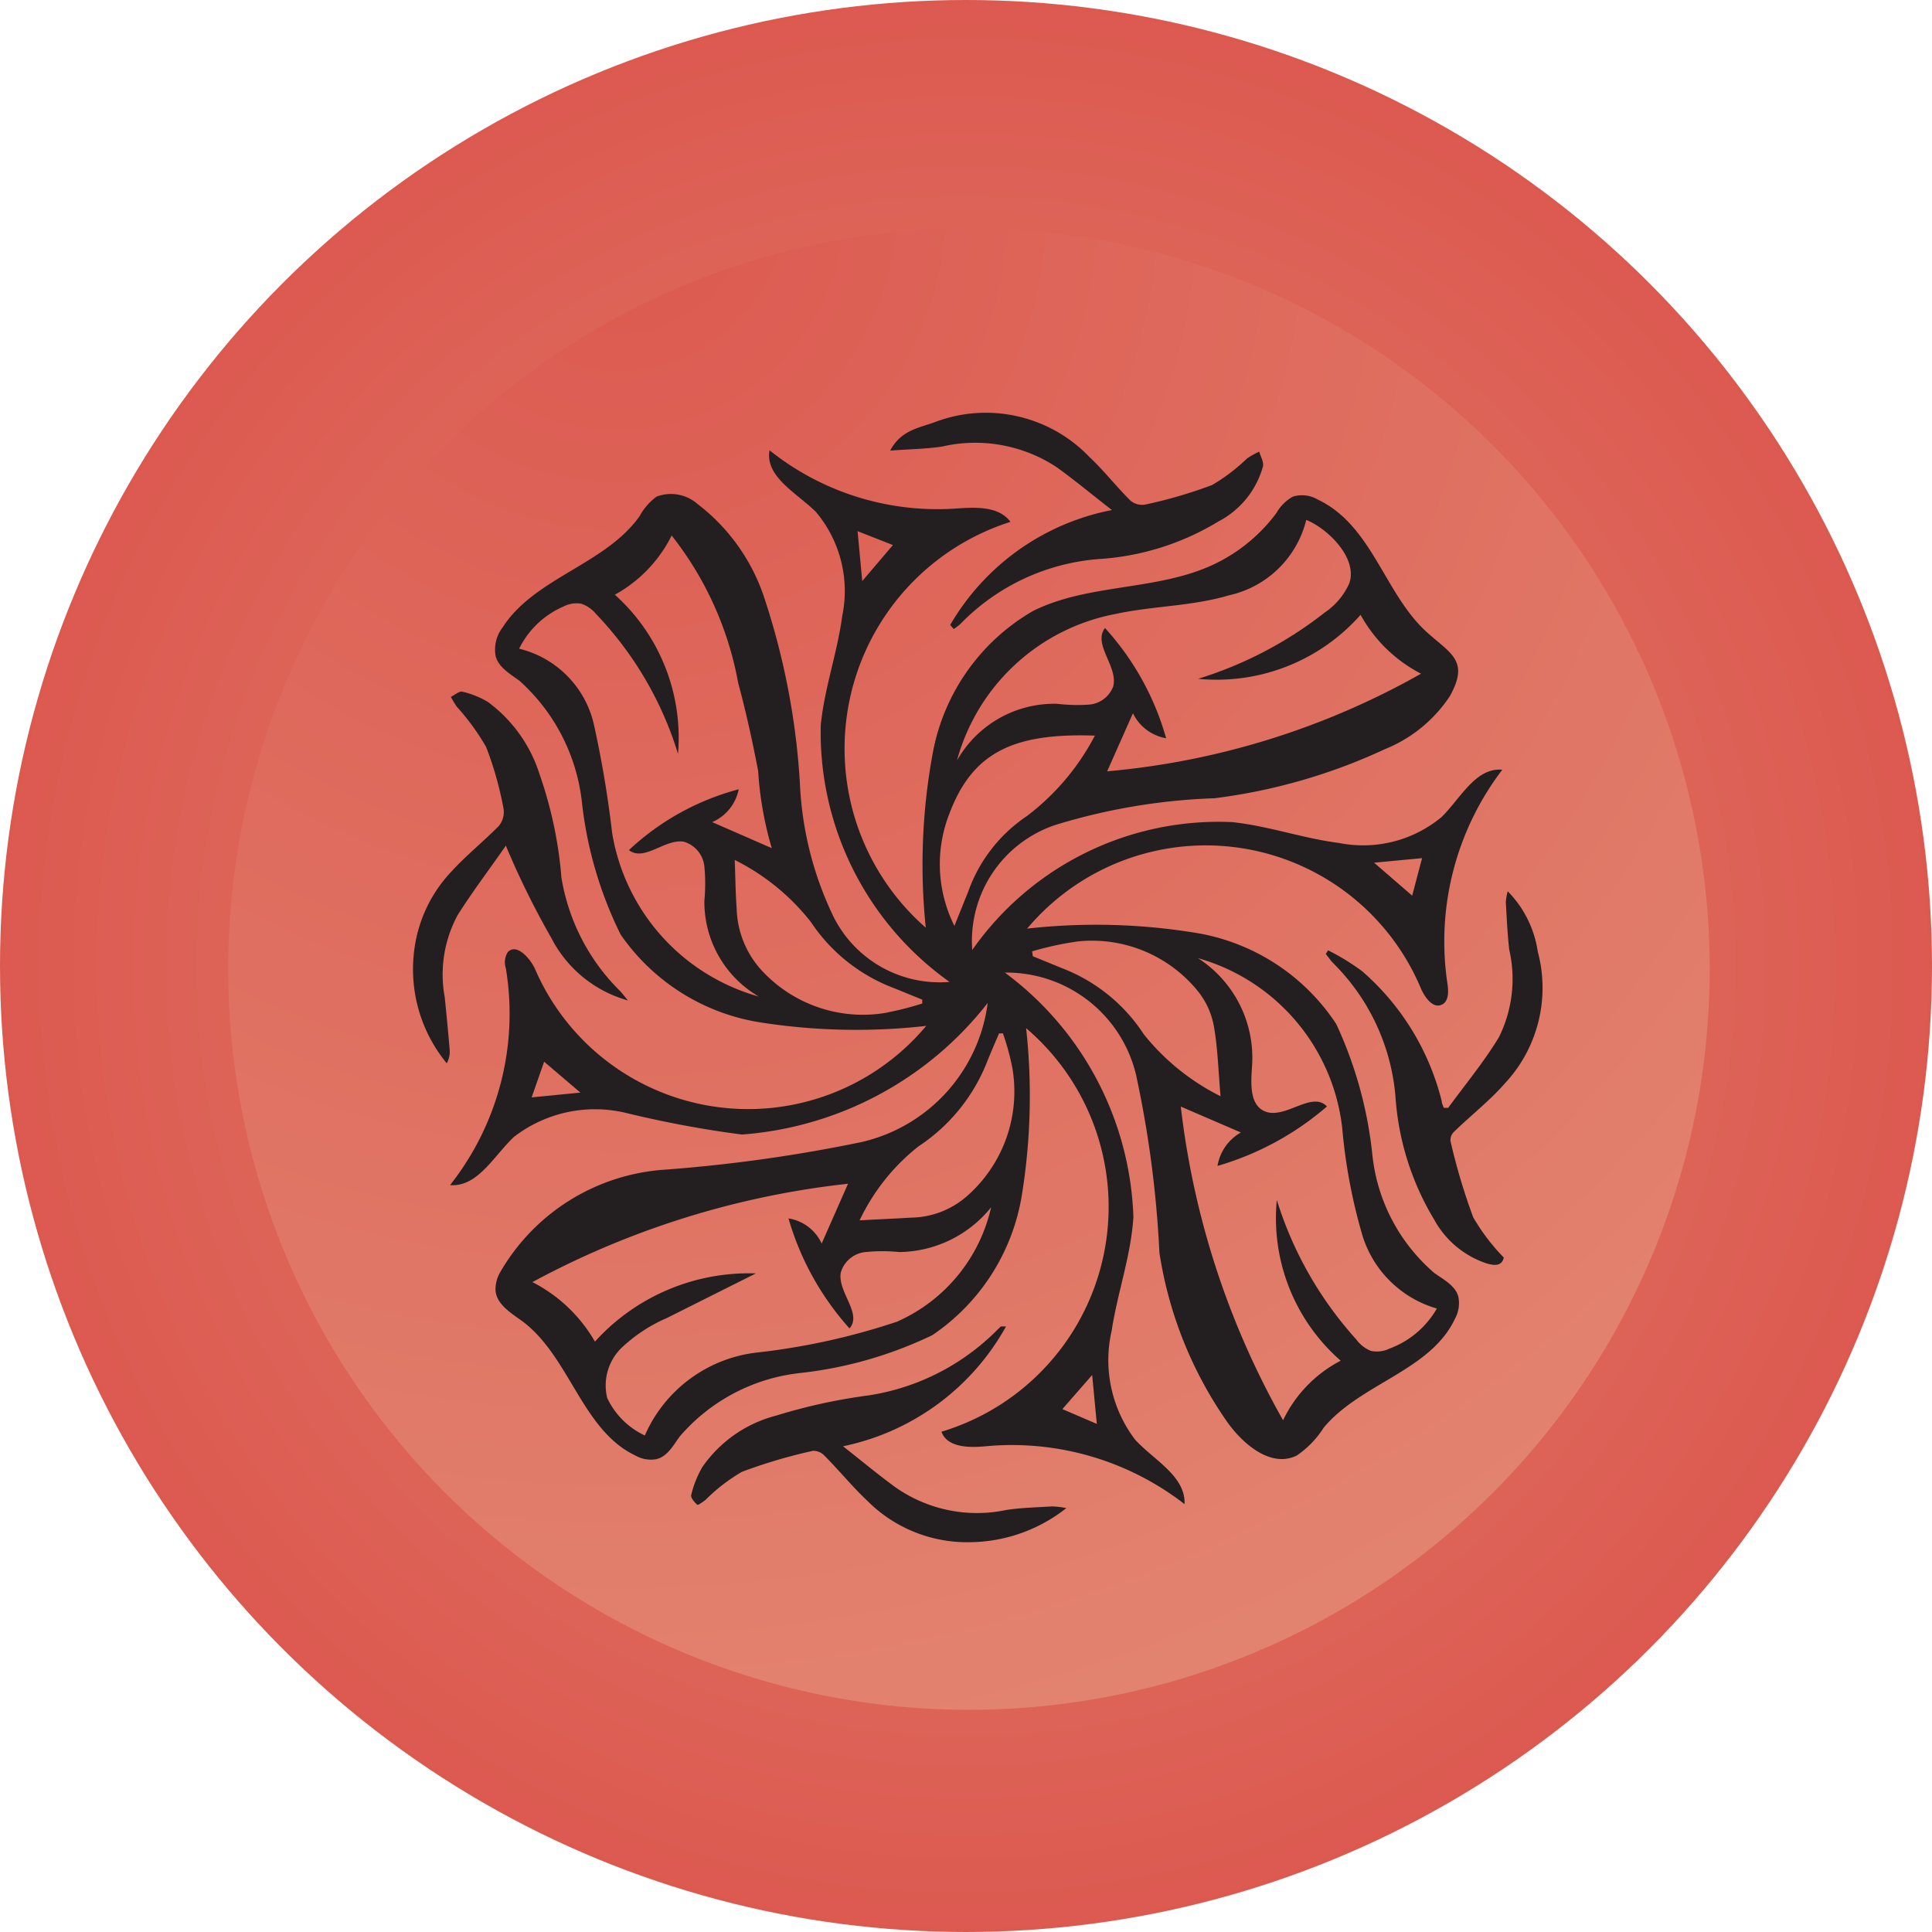 <svg xmlns="http://www.w3.org/2000/svg" width="17" height="17" viewBox="0 0 17 17">
    <defs>
        <radialGradient id="j5pfz6yvna" cx=".5" cy=".5" r=".5" gradientUnits="objectBoundingBox">
            <stop offset="0" stop-color="#e2836f"/>
            <stop offset="1" stop-color="#dc5950"/>
        </radialGradient>
        <radialGradient id="7giwgpw8bb" cx=".265" cy="-.014" r="1.048" gradientUnits="objectBoundingBox">
            <stop offset="0" stop-color="#dc5950"/>
            <stop offset="1" stop-color="#e2836f"/>
        </radialGradient>
    </defs>
    <g data-name="Group 789" transform="translate(10607.318 -4608.682)">
        <circle data-name="Ellipse 9" cx="8.5" cy="8.5" r="8.5" transform="translate(-10607.318 4608.682)" style="fill:url(#j5pfz6yvna)"/>
        <g data-name="Group 543" transform="translate(-10605.31 4610.691)">
            <circle data-name="Ellipse 10" cx="6.518" cy="6.518" style="fill:url(#7giwgpw8bb)" r="6.518"/>
            <g data-name="Group 37">
                <path data-name="Path 83" d="M522.849 440.122a1.587 1.587 0 0 1-.547-1.038 3.607 3.607 0 0 0-.318-1.154 1.833 1.833 0 0 0-1.22-.8 5.441 5.441 0 0 0-1.5-.04 2.053 2.053 0 0 1 3.463.522c.035.083.108.186.188.146.061-.031.057-.118.047-.186a2.492 2.492 0 0 1 .483-1.88c-.234-.021-.366.25-.533.415a1.079 1.079 0 0 1-.9.23c-.317-.04-.624-.15-.942-.184a2.647 2.647 0 0 0-2.289 1.125 1.076 1.076 0 0 1 .731-1.1 5.369 5.369 0 0 1 1.4-.235 5.028 5.028 0 0 0 1.5-.432 1.242 1.242 0 0 0 .57-.464c.173-.309.018-.371-.194-.559-.38-.338-.483-.944-.968-1.174a.274.274 0 0 0-.218-.025.374.374 0 0 0-.143.142 1.467 1.467 0 0 1-.574.464c-.494.223-1.085.159-1.569.4a1.826 1.826 0 0 0-.879 1.232 5.4 5.4 0 0 0-.065 1.555 2.094 2.094 0 0 1 .745-3.571c-.107-.146-.324-.128-.5-.116a2.364 2.364 0 0 1-1.62-.514c-.04.234.239.375.408.542a1.081 1.081 0 0 1 .232.916c-.043.324-.157.635-.189.961a2.694 2.694 0 0 0 1.133 2.259 1.044 1.044 0 0 1-1.017-.566 3 3 0 0 1-.3-1.192 6.386 6.386 0 0 0-.317-1.634 1.713 1.713 0 0 0-.583-.813.355.355 0 0 0-.361-.065.519.519 0 0 0-.148.17c-.3.427-.923.541-1.206.98a.32.32 0 0 0-.061.257c.03.1.129.154.211.215a1.683 1.683 0 0 1 .547 1.063 3.482 3.482 0 0 0 .341 1.168 1.842 1.842 0 0 0 1.215.771 5.464 5.464 0 0 0 1.474.033 2.043 2.043 0 0 1-3.442-.5c-.045-.1-.169-.233-.242-.146a.17.17 0 0 0-.015.139 2.433 2.433 0 0 1-.491 1.908c.243.019.384-.256.561-.423a1.167 1.167 0 0 1 .984-.213 9.465 9.465 0 0 0 1.023.191 3.027 3.027 0 0 0 2.163-1.158 1.446 1.446 0 0 1-1.114 1.225 13.456 13.456 0 0 1-1.753.244 1.812 1.812 0 0 0-1.431.915.309.309 0 0 0-.033.146c.01.124.139.2.238.272.417.313.523.958.994 1.181a.276.276 0 0 0 .181.032c.1-.023.151-.122.208-.2a1.63 1.63 0 0 1 1.054-.558 3.576 3.576 0 0 0 1.169-.334 1.843 1.843 0 0 0 .785-1.217 5.466 5.466 0 0 0 .04-1.484 2.066 2.066 0 0 1-.745 3.551c.052.143.251.142.4.127a2.479 2.479 0 0 1 1.739.51c.01-.246-.267-.385-.434-.566a1.156 1.156 0 0 1-.207-.961c.051-.335.17-.659.191-1a2.793 2.793 0 0 0-1.131-2.15 1.172 1.172 0 0 1 1.153.894 9.565 9.565 0 0 1 .207 1.571 3.529 3.529 0 0 0 .588 1.477c.144.208.395.42.621.307a.836.836 0 0 0 .236-.244c.323-.39.939-.5 1.155-.958a.285.285 0 0 0 .032-.186c-.019-.1-.125-.156-.211-.216zm-.11-3.652-.087.33-.335-.29zm-4.656-2.755-.27.317-.041-.439zm-2.47 2.539a9.459 9.459 0 0 0-.163-.968.89.89 0 0 0-.656-.659.779.779 0 0 1 .39-.371.25.25 0 0 1 .156-.025.288.288 0 0 1 .132.092 3.083 3.083 0 0 1 .72 1.229 1.69 1.69 0 0 0-.556-1.4 1.207 1.207 0 0 0 .5-.521 2.943 2.943 0 0 1 .586 1.3c.069.254.125.512.175.77a3.068 3.068 0 0 0 .12.681l-.524-.229a.4.4 0 0 0 .233-.289 2.257 2.257 0 0 0-.966.535c.133.105.315-.1.482-.074a.254.254 0 0 1 .182.218 1.57 1.57 0 0 1 0 .3.963.963 0 0 0 .479.845 1.8 1.8 0 0 1-1.29-1.435zm2.42 1.575a1.211 1.211 0 0 1-1.119-.387.837.837 0 0 1-.206-.53c-.01-.135-.011-.271-.017-.426a1.965 1.965 0 0 1 .671.547 1.519 1.519 0 0 0 .734.582l.245.1v.034a2.731 2.731 0 0 1-.308.079zm-3.129.746.11-.314.319.272zm3.746-2.977a1.792 1.792 0 0 1 1.394-1.277c.328-.071.671-.067.993-.163a.9.9 0 0 0 .683-.664c.187.074.46.339.377.562a.615.615 0 0 1-.216.254 3.443 3.443 0 0 1-1.113.582 1.69 1.69 0 0 0 1.43-.563 1.272 1.272 0 0 0 .532.518 6.831 6.831 0 0 1-2.762.859l.227-.511a.4.4 0 0 0 .292.22 2.406 2.406 0 0 0-.538-.97c-.11.144.119.341.072.515a.248.248 0 0 1-.212.159 1.482 1.482 0 0 1-.279-.007.983.983 0 0 0-.881.495zm-.026 1.468a1.214 1.214 0 0 1-.047-.98c.2-.536.55-.72 1.283-.694a2.117 2.117 0 0 1-.6.709 1.339 1.339 0 0 0-.514.662l-.122.303zm.95 4.252.262-.3.041.43zm-1.447-.772a5.95 5.95 0 0 1-1.248.275 1.229 1.229 0 0 0-.979.729.686.686 0 0 1-.331-.33.462.462 0 0 1 .126-.441 1.365 1.365 0 0 1 .4-.263l.782-.392a1.829 1.829 0 0 0-1.416.6 1.338 1.338 0 0 0-.547-.522h-.006a7.565 7.565 0 0 1 2.78-.867l-.232.526a.388.388 0 0 0-.292-.221 2.477 2.477 0 0 0 .537.968c.114-.131-.106-.32-.077-.491a.252.252 0 0 1 .217-.181 1.539 1.539 0 0 1 .3 0 1.051 1.051 0 0 0 .806-.394 1.448 1.448 0 0 1-.82 1.003zm1.009-2.217a1.224 1.224 0 0 1-.412 1.124.76.76 0 0 1-.476.18c-.148.009-.3.015-.458.024a1.82 1.82 0 0 1 .518-.651 1.585 1.585 0 0 0 .609-.758c.032-.079.066-.157.1-.236h.034a2.153 2.153 0 0 1 .085.315zm1.154-.31a1.5 1.5 0 0 0-.717-.58l-.259-.106-.006-.043a2.813 2.813 0 0 1 .4-.087 1.2 1.2 0 0 1 1.054.432.686.686 0 0 1 .144.308c.036.2.04.4.06.622a2.02 2.02 0 0 1-.677-.547zm2.153 2.771a.254.254 0 0 1-.153.016.293.293 0 0 1-.129-.1 3.278 3.278 0 0 1-.7-1.228 1.664 1.664 0 0 0 .562 1.414 1.148 1.148 0 0 0-.507.524 7.307 7.307 0 0 1-.9-2.76l.529.228a.414.414 0 0 0-.206.294 2.564 2.564 0 0 0 .963-.523c-.132-.141-.368.117-.546.043-.142-.06-.122-.261-.112-.415a1.042 1.042 0 0 0-.477-.933 1.758 1.758 0 0 1 1.269 1.491 4.9 4.9 0 0 0 .177.945.965.965 0 0 0 .656.647.8.8 0 0 1-.426.356z" transform="translate(-512.234 -430.928)" style="fill:#231f20"/>
                <path data-name="Path 84" d="M523.971 458.4a2.133 2.133 0 0 1-1.434 1.054c.16.126.3.242.446.35a1.248 1.248 0 0 0 .988.211c.134-.021.271-.023.406-.032a.838.838 0 0 1 .125.015 1.388 1.388 0 0 1-.842.3 1.24 1.24 0 0 1-.907-.362c-.134-.126-.251-.27-.38-.4a.135.135 0 0 0-.1-.042 4.6 4.6 0 0 0-.626.185 1.561 1.561 0 0 0-.319.246c-.024.018-.066.05-.074.043-.025-.021-.059-.062-.053-.085a.9.9 0 0 1 .1-.249 1.135 1.135 0 0 1 .648-.45 4.936 4.936 0 0 1 .815-.178 2.024 2.024 0 0 0 1.117-.563l.044-.043a.4.4 0 0 1 .046 0z" transform="translate(-517.127 -448.737)" style="fill:#231f20"/>
                <path data-name="Path 85" d="M514.987 442.608a1.084 1.084 0 0 1-.674-.55 7.285 7.285 0 0 1-.4-.812c-.138.2-.291.4-.424.611a1.1 1.1 0 0 0-.114.721c.016.155.031.311.044.467a.209.209 0 0 1-.026.116 1.3 1.3 0 0 1-.289-.969 1.228 1.228 0 0 1 .331-.719c.13-.142.282-.264.416-.4a.193.193 0 0 0 .042-.151 2.991 2.991 0 0 0-.154-.545 2.046 2.046 0 0 0-.258-.354 1 1 0 0 1-.052-.086c.035-.017.075-.053.1-.046a.768.768 0 0 1 .225.09 1.257 1.257 0 0 1 .454.632 3.638 3.638 0 0 1 .194.913 1.811 1.811 0 0 0 .517 1c.024.027.046.055.068.082z" transform="translate(-511.47 -435.814)" style="fill:#231f20"/>
                <path data-name="Path 86" d="M541.284 448.936c-.016.078-.085.073-.157.05a.821.821 0 0 1-.454-.381 2.406 2.406 0 0 1-.342-1.084 1.872 1.872 0 0 0-.536-1.163c-.011-.012-.023-.023-.033-.036l-.044-.057.02-.032a2.031 2.031 0 0 1 .3.184 2.227 2.227 0 0 1 .7 1.143c0 .019.011.038.018.059h.039c.15-.206.312-.4.446-.621a1.15 1.15 0 0 0 .091-.771c-.016-.139-.022-.279-.03-.419a.446.446 0 0 1 .017-.094.953.953 0 0 1 .264.53 1.232 1.232 0 0 1-.292 1.163c-.134.153-.3.281-.445.423a.1.1 0 0 0-.031.081 5.373 5.373 0 0 0 .2.671 1.776 1.776 0 0 0 .269.354z" transform="translate(-530.06 -439.88)" style="fill:#231f20"/>
                <path data-name="Path 87" d="M527.544 433.637a2.11 2.11 0 0 1 1.423-1.011c-.173-.134-.325-.261-.486-.377a1.3 1.3 0 0 0-1.007-.182c-.144.022-.291.023-.458.036.095-.182.258-.2.394-.251a1.262 1.262 0 0 1 1.358.306c.128.12.237.261.362.385a.16.16 0 0 0 .129.035 4.1 4.1 0 0 0 .589-.172 1.611 1.611 0 0 0 .309-.235.83.83 0 0 1 .106-.059c.012.043.042.091.033.13a.78.78 0 0 1-.393.485 2.3 2.3 0 0 1-1.048.33 1.9 1.9 0 0 0-1.222.572.54.54 0 0 1-.058.044z" transform="translate(-521.191 -430.147)" style="fill:#231f20"/>
            </g>
        </g>
    </g>
</svg>
